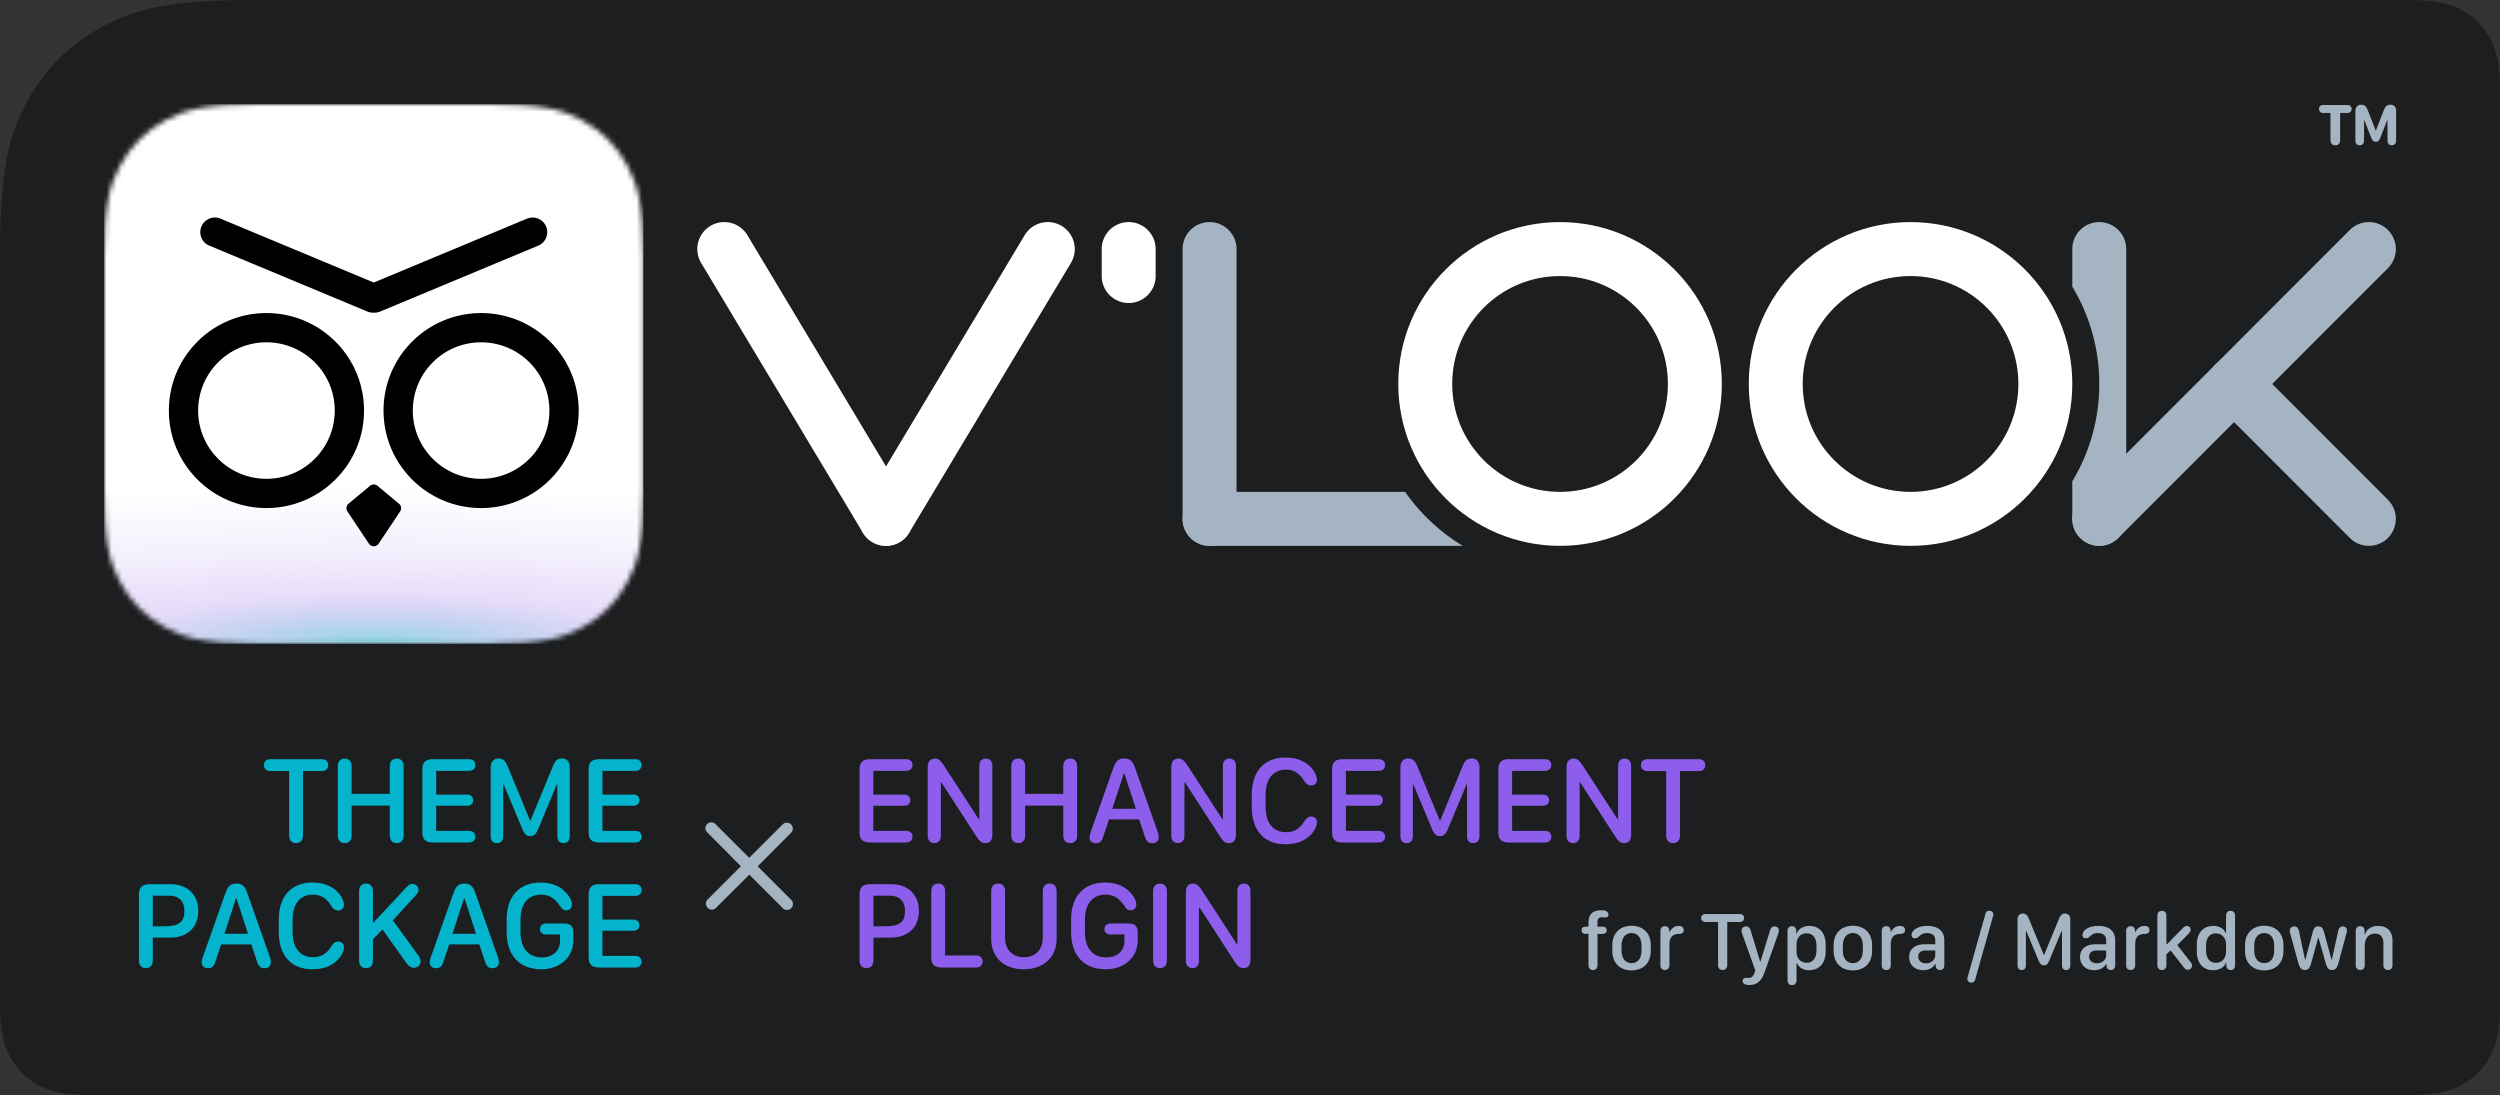 <svg width="500" height="219" viewBox="0 0 500 219" xmlns="http://www.w3.org/2000/svg" xmlns:xlink="http://www.w3.org/1999/xlink"><rect x="0" y="0" width="500" height="219" fill="#333333" stroke="none"/><defs><path d="M51.278 0H480.77c6.686 0 9.11.696 11.555 2.003a13.63 13.63 0 0 1 5.67 5.67c1.308 2.445 2.004 4.87 2.004 11.556v180.542c0 6.686-.696 9.11-2.003 11.555a13.63 13.63 0 0 1-5.67 5.67c-2.445 1.308-4.87 2.004-11.556 2.004H19.229c-6.686 0-9.11-.696-11.555-2.003a13.63 13.63 0 0 1-5.67-5.67C.695 208.881 0 206.456 0 199.77V51.278c0-17.83 1.857-24.296 5.343-30.815 3.486-6.518 8.602-11.634 15.12-15.12C26.982 1.857 33.447 0 51.278 0z" id="a"/><path d="M30.782 0h46.28c10.703 0 14.584 1.114 18.497 3.207 3.913 2.093 6.984 5.164 9.077 9.077 2.093 3.913 3.207 7.794 3.207 18.498v46.353c0 10.703-1.114 14.585-3.207 18.498-2.093 3.913-5.164 6.984-9.077 9.076-3.913 2.093-7.794 3.208-18.498 3.208h-46.28c-10.703 0-14.584-1.115-18.497-3.208-3.913-2.092-6.984-5.163-9.077-9.076C1.114 91.72 0 87.838 0 77.135V30.782c0-10.704 1.114-14.585 3.207-18.498C5.3 8.371 8.371 5.3 12.284 3.207 16.197 1.114 20.078 0 30.782 0z" id="b"/><radialGradient cy="100%" fx="50%" fy="100%" r="72.558%" gradientTransform="matrix(0 -1 2.401 0 -1.901 1.5)" id="d"><stop stop-color="#04AAC2" stop-opacity=".45" offset="0%"/><stop stop-color="#753FE0" stop-opacity=".18" offset="30.303%"/><stop stop-color="#753FE0" stop-opacity=".08" offset="59.775%"/><stop stop-color="#753FE0" stop-opacity="0" offset="100%"/></radialGradient></defs><g fill="none" xlink:href="#a" fill-rule="evenodd"><use fill="#1C1E1F" xlink:href="#a"/><g transform="translate(20.833 20.833)"><mask id="c" fill="#fff"><use xlink:href="#b"/></mask><g mask="url(#c)"><path fill="#FFF" d="M0 0h107.843v107.917H0z"/><path fill="url(#d)" d="M0 64.75h107.843v43.167H0z"/></g><g mask="url(#c)" fill="#000"><path d="M54.67 76.332l4.297 3.577a1.17 1.17 0 0 1 .225 1.55l-4.296 6.438a1.17 1.17 0 0 1-1.948 0l-4.296-6.439a1.17 1.17 0 0 1 .224-1.55l4.296-3.576a1.17 1.17 0 0 1 1.499 0zM32.457 41.78c10.777 0 19.514 8.73 19.514 19.499 0 10.769-8.737 19.498-19.514 19.498-10.778 0-19.515-8.73-19.515-19.498 0-10.769 8.737-19.499 19.515-19.499zm42.932 0c10.777 0 19.514 8.73 19.514 19.499 0 10.769-8.737 19.498-19.514 19.498-10.778 0-19.515-8.73-19.515-19.498 0-10.769 8.737-19.499 19.515-19.499zm-42.932 5.85c-7.545 0-13.66 6.11-13.66 13.649 0 7.538 6.115 13.649 13.66 13.649 7.544 0 13.66-6.111 13.66-13.65 0-7.537-6.116-13.648-13.66-13.648zm42.932 0c-7.545 0-13.66 6.11-13.66 13.649 0 7.538 6.115 13.649 13.66 13.649 7.544 0 13.66-6.111 13.66-13.65 0-7.537-6.116-13.648-13.66-13.648zm9.123-24.711a2.929 2.929 0 0 1 3.83 1.442 2.923 2.923 0 0 1-1.416 3.887L55.312 41.429l-.06.028c-.433.19-.887.267-1.33.243a2.916 2.916 0 0 1-1.331-.243l-.045-.02-.032-.014-31.597-13.175A2.923 2.923 0 0 1 19.5 24.36a2.929 2.929 0 0 1 3.83-1.442l.06.027 30.53 12.729 30.53-12.73z"/></g></g><g fill-rule="nonzero"><path d="M443 72.976a5.39 5.39 0 0 1 7.432-.186l.194.186 26.961 26.98a5.398 5.398 0 0 1 0 7.63 5.39 5.39 0 0 1-7.43.186l-.195-.186L443 80.607a5.398 5.398 0 0 1 0-7.63z" fill="#A5B4C2"/><path d="M477.587 45.997a5.39 5.39 0 0 0-7.43-.186l-.195.186-53.922 53.958a5.398 5.398 0 0 0 0 7.631 5.39 5.39 0 0 0 7.43.186l.196-.186 53.921-53.958a5.398 5.398 0 0 0 0-7.631z" fill="#A5B4C2"/><path d="M212.333 45.186a5.39 5.39 0 0 0-7.266 1.641l-.132.21-32.353 53.958a5.398 5.398 0 0 0 1.85 7.403 5.39 5.39 0 0 0 7.266-1.642l.132-.21 32.353-53.957a5.398 5.398 0 0 0-1.85-7.403z" fill="#FFF"/><path d="M142.079 45.186a5.39 5.39 0 0 1 7.266 1.641l.132.21 32.353 53.958a5.398 5.398 0 0 1-1.85 7.403 5.39 5.39 0 0 1-7.266-1.642l-.132-.21L140.23 52.59a5.398 5.398 0 0 1 1.85-7.403z" fill="#FFF"/><path d="M241.912 44.417c-2.9 0-5.265 2.29-5.387 5.161l-.005.234v53.959a5.394 5.394 0 0 0 5.392 5.396c2.9 0 5.264-2.29 5.387-5.162l.005-.234V49.812a5.394 5.394 0 0 0-5.392-5.395z" fill="#A5B4C2"/><path d="M225.735 44.417c-2.9 0-5.265 2.29-5.387 5.161l-.005.234v5.396a5.394 5.394 0 0 0 5.392 5.396c2.9 0 5.265-2.29 5.387-5.162l.005-.234v-5.396a5.394 5.394 0 0 0-5.392-5.395z" fill="#FFF"/><path d="M419.853 44.417a5.394 5.394 0 0 1 5.392 5.395v53.959l-.005.234a5.394 5.394 0 0 1-5.387 5.162 5.394 5.394 0 0 1-5.392-5.396v-7.514a37.614 37.614 0 0 0 5.392-19.465c0-7.12-1.969-13.78-5.392-19.465v-7.515l.005-.234a5.394 5.394 0 0 1 5.387-5.161zM281.03 98.374a37.96 37.96 0 0 0 11.528 10.793h-50.646l-.234-.005a5.394 5.394 0 0 1-5.158-5.391 5.394 5.394 0 0 1 5.392-5.396z" fill="#A5B4C2"/><path d="M312.01 44.417c-17.868 0-32.353 14.494-32.353 32.375 0 17.88 14.485 32.375 32.353 32.375 17.868 0 32.353-14.495 32.353-32.375 0-17.88-14.485-32.375-32.353-32.375zm0 10.791c11.912 0 21.568 9.663 21.568 21.584 0 11.92-9.656 21.583-21.568 21.583s-21.569-9.663-21.569-21.583c0-11.92 9.657-21.584 21.569-21.584zM382.108 44.417c-17.868 0-32.353 14.494-32.353 32.375 0 17.88 14.485 32.375 32.353 32.375 17.868 0 32.353-14.495 32.353-32.375 0-17.88-14.485-32.375-32.353-32.375zm0 10.791c11.912 0 21.568 9.663 21.568 21.584 0 11.92-9.656 21.583-21.568 21.583s-21.569-9.663-21.569-21.583c0-11.92 9.657-21.584 21.569-21.584z" fill="#FFF"/></g><g fill="#A5B4C2" fill-rule="nonzero"><path d="M467.057 29.059c.603 0 .972-.387.972-1.02v-5.45h1.53c.445 0 .773-.339.773-.79 0-.457-.328-.797-.773-.797h-4.987c-.445 0-.779.34-.779.797 0 .451.334.79.78.79h1.517v5.45c0 .633.363 1.02.967 1.02zM471.926 29.059c.562 0 .885-.37.885-1.008v-4.026h.046l1.4 3.563c.23.586.505.785.903.785.393 0 .662-.187.89-.785l1.395-3.563h.053v4.026c0 .656.293 1.008.844 1.008.562 0 .885-.37.885-1.008v-5.86c0-.796-.416-1.254-1.143-1.254-.65 0-1.031.293-1.348 1.143l-1.547 4.002h-.064l-1.553-3.996c-.31-.838-.715-1.149-1.336-1.149-.715 0-1.16.475-1.16 1.254v5.86c0 .656.293 1.008.85 1.008z"/></g><g fill-rule="nonzero"><g fill="#04B3CC"><path d="M59.207 168.622c.854 0 1.392-.574 1.392-1.49v-12.914h3.796c.757 0 1.257-.476 1.257-1.184s-.5-1.197-1.257-1.197H54.043c-.744 0-1.27.489-1.27 1.197 0 .695.526 1.184 1.27 1.184h3.785v12.915c0 .928.524 1.49 1.379 1.49zM79.349 168.622c.866 0 1.379-.561 1.379-1.514V153.23c0-.952-.513-1.514-1.38-1.514-.878 0-1.391.562-1.391 1.514v5.542h-7.63v-5.542c0-.952-.512-1.514-1.379-1.514-.879 0-1.391.562-1.391 1.514v13.88c0 .952.512 1.513 1.391 1.513.867 0 1.38-.561 1.38-1.514v-5.993h7.629v5.993c0 .953.513 1.514 1.392 1.514zM84.475 166.522c0 1.368.66 1.978 2.1 1.978h7.214c.782 0 1.282-.452 1.282-1.16 0-.72-.5-1.172-1.282-1.172h-6.555v-5.017h6.201c.72 0 1.197-.427 1.197-1.11 0-.684-.476-1.124-1.197-1.124h-6.2v-4.748h6.579c.757 0 1.257-.452 1.257-1.16s-.5-1.172-1.257-1.172h-7.239c-1.44 0-2.1.623-2.1 1.978v12.707zM99.38 168.622c.818 0 1.258-.513 1.258-1.477v-10.242h.11l3.71 8.9c.44 1.073.891 1.427 1.6 1.427.695 0 1.135-.341 1.586-1.428l3.711-8.899h.11v10.242c0 .977.415 1.477 1.22 1.477.831 0 1.27-.513 1.27-1.477v-13.672c0-1.135-.573-1.782-1.562-1.782-.903 0-1.367.378-1.88 1.697l-4.407 10.705h-.097l-4.42-10.693c-.512-1.318-1-1.71-1.867-1.71-.989 0-1.587.66-1.587 1.783v13.672c0 .977.427 1.477 1.245 1.477zM117.727 166.522c0 1.368.66 1.978 2.1 1.978h7.214c.782 0 1.282-.452 1.282-1.16 0-.72-.5-1.172-1.282-1.172h-6.555v-5.017h6.201c.72 0 1.197-.427 1.197-1.11 0-.684-.476-1.124-1.197-1.124h-6.2v-4.748h6.579c.757 0 1.257-.452 1.257-1.16s-.5-1.172-1.257-1.172h-7.239c-1.44 0-2.1.623-2.1 1.978v12.707zM29.165 193.622c.88 0 1.392-.561 1.392-1.514v-4.59h3.503c3.406 0 5.603-2.038 5.603-5.346 0-3.21-2.185-5.335-5.53-5.335h-4.138c-1.586 0-2.209.599-2.209 2.149v13.122c0 .953.513 1.514 1.38 1.514zm1.392-8.362v-6.128h3.308c1.917 0 3.015 1.123 3.015 3.064 0 2.27-1.11 3.064-4.016 3.064h-2.307zM41.629 193.646c.744 0 1.16-.366 1.452-1.318l1.148-3.442h6.03l1.148 3.442c.28.94.72 1.318 1.464 1.318.794 0 1.319-.463 1.319-1.196 0-.305-.073-.635-.208-1.037l-4.577-12.952c-.415-1.233-1.014-1.758-2.124-1.758-1.111 0-1.71.537-2.137 1.758l-4.577 12.952c-.159.463-.232.78-.232 1.074 0 .708.525 1.16 1.294 1.16zm3.26-6.884l2.294-7.044h.134l2.283 7.044h-4.712zM55.752 186.334c0 4.773 2.442 7.52 6.75 7.52 2.015 0 3.638-.586 4.798-1.66.916-.818 1.49-1.904 1.49-2.722 0-.708-.452-1.172-1.185-1.172-.512 0-.83.232-1.27.866-.903 1.55-2.111 2.271-3.698 2.271-2.649 0-4.126-1.843-4.126-5.176v-2.221c0-3.26 1.49-5.115 4.126-5.115 1.563 0 2.686.732 3.65 2.32.44.646.793.854 1.33.854.696 0 1.172-.452 1.172-1.172 0-.733-.512-1.77-1.33-2.588-1.184-1.196-2.881-1.831-4.956-1.831-4.285 0-6.75 2.77-6.75 7.446v2.38zM82.742 193.561c.818 0 1.38-.55 1.38-1.33 0-.416-.123-.696-.684-1.453l-4.87-6.714 4.504-4.907c.5-.537.634-.794.634-1.16 0-.684-.524-1.22-1.22-1.22-.428 0-.77.195-1.245.732l-6.507 6.97h-.146v-6.25c0-.952-.513-1.514-1.38-1.514-.879 0-1.391.562-1.391 1.514v13.88c0 .952.525 1.513 1.404 1.513.866 0 1.367-.561 1.367-1.514v-4.248l1.916-1.965 4.761 6.69c.5.683.952.976 1.477.976zM87.234 193.646c.745 0 1.16-.366 1.453-1.318l1.147-3.442h6.03l1.148 3.442c.28.94.72 1.318 1.465 1.318.793 0 1.318-.463 1.318-1.196 0-.305-.073-.635-.207-1.037L95.01 178.46c-.415-1.233-1.013-1.758-2.124-1.758-1.11 0-1.709.537-2.136 1.758l-4.578 12.952c-.158.463-.232.78-.232 1.074 0 .708.525 1.16 1.294 1.16zm3.26-6.884l2.294-7.044h.135l2.282 7.044h-4.711zM101.333 186.432c0 4.651 2.588 7.422 6.934 7.422 3.723 0 6.396-2.405 6.396-5.774v-1.587c0-1.233-.561-1.794-1.818-1.794h-3.565c-.806 0-1.282.403-1.282 1.098 0 .696.476 1.099 1.282 1.099h2.722v1.306c0 1.965-1.452 3.284-3.65 3.284-2.685 0-4.248-1.856-4.248-5.066v-2.442c0-3.259 1.502-5.053 4.163-5.053 1.733 0 2.869.903 3.845 2.441.342.513.647.708 1.111.708.696 0 1.16-.464 1.16-1.184 0-.806-.61-1.868-1.538-2.71-1.16-1.098-2.784-1.672-4.737-1.672-4.26 0-6.775 2.783-6.775 7.385v2.54zM117.727 191.522c0 1.368.66 1.978 2.1 1.978h7.214c.782 0 1.282-.452 1.282-1.16 0-.72-.5-1.172-1.282-1.172h-6.555v-5.017h6.201c.72 0 1.197-.427 1.197-1.11 0-.684-.476-1.124-1.197-1.124h-6.2v-4.748h6.579c.757 0 1.257-.452 1.257-1.16s-.5-1.172-1.257-1.172h-7.239c-1.44 0-2.1.623-2.1 1.978v12.707z"/></g><g fill="#A5B4C2"><path d="M319.503 192.997v-6.217h1.034c.504 0 .797-.277.797-.725 0-.455-.293-.724-.797-.724h-1.058v-.822c0-.74.293-1.066.878-1.066.35 0 .44.049.757.049.35 0 .578-.236.578-.602 0-.236-.114-.432-.325-.586-.245-.163-.619-.253-1.107-.253-1.71 0-2.564.79-2.564 2.523v.757h-.586c-.504 0-.797.269-.797.724 0 .456.301.725.797.725h.586v6.217c0 .635.334 1.001.904 1.001.57 0 .903-.366.903-1.001zM326.315 185.152c-2.247 0-3.85 1.432-3.85 3.882v1.147c0 2.482 1.603 3.898 3.85 3.898 2.237 0 3.84-1.416 3.84-3.898v-1.155c0-2.442-1.603-3.874-3.84-3.874zm0 1.465c1.237 0 1.985.968 1.985 2.498v1.001c0 1.555-.748 2.507-1.985 2.507-1.23 0-2.002-.952-2.002-2.507v-1c0-1.53.773-2.5 2.002-2.5zM333.891 192.997v-4.175c0-1.35.627-2.018 1.855-2.034.31-.008.546-.057.709-.171.195-.13.292-.334.292-.619 0-.268-.105-.488-.3-.618-.163-.13-.4-.195-.684-.195-.798 0-1.449.415-1.84 1.228h-.065v-.26c-.024-.578-.333-.911-.87-.911-.57 0-.904.366-.904 1v6.755c0 .635.318 1.001.896 1.001.577 0 .911-.366.911-1.001zM344.527 193.998c.57 0 .928-.382.928-.993v-8.61h2.531c.505 0 .838-.317.838-.79 0-.471-.333-.797-.838-.797h-6.901c-.496 0-.846.326-.846.798 0 .464.35.79.846.79h2.523v8.61c0 .618.35.992.92.992zM348.523 196.187a.67.67 0 0 0 .204.488c.211.212.594.326 1.074.326 1.554 0 2.482-.749 3.133-2.604l2.726-7.715c.082-.236.122-.407.122-.553 0-.489-.374-.847-.87-.847-.464 0-.765.285-.928.88l-1.888 6.151h-.073l-1.872-6.152c-.163-.594-.472-.879-.944-.879-.521 0-.904.366-.904.855 0 .146.033.325.106.545l2.637 7.349c0 .04-.106.455-.122.48-.195.659-.651 1.082-1.172 1.082-.212 0-.366-.032-.513-.032-.431 0-.716.252-.716.626zM359.306 196.008v-3.385h.09c.382.903 1.27 1.416 2.45 1.416 2.034 0 3.287-1.424 3.287-3.76v-1.343c0-2.327-1.237-3.751-3.247-3.751-1.22 0-2.19.57-2.54 1.497h-.089v-.529c-.024-.586-.342-.911-.887-.911-.561 0-.87.358-.87 1v9.766c0 .643.325 1.001.895 1.001.577 0 .911-.358.911-1zm0-5.672v-1.318c0-1.473.757-2.344 2.002-2.344 1.27 0 1.986.903 1.986 2.514v.847c0 1.595-.716 2.514-1.962 2.514-1.204 0-2.026-.887-2.026-2.213zM370.577 185.152c-2.246 0-3.85 1.432-3.85 3.882v1.147c0 2.482 1.604 3.898 3.85 3.898 2.238 0 3.841-1.416 3.841-3.898v-1.155c0-2.442-1.603-3.874-3.84-3.874zm0 1.465c1.237 0 1.986.968 1.986 2.498v1.001c0 1.555-.749 2.507-1.986 2.507-1.229 0-2.002-.952-2.002-2.507v-1c0-1.53.773-2.5 2.002-2.5zM378.154 192.997v-4.175c0-1.35.626-2.018 1.855-2.034.31-.008.545-.057.708-.171.196-.13.293-.334.293-.619 0-.268-.106-.488-.3-.618-.164-.13-.4-.195-.685-.195-.797 0-1.448.415-1.839 1.228h-.065v-.26c-.024-.578-.333-.911-.87-.911-.57 0-.904.366-.904 1v6.755c0 .635.317 1.001.895 1.001.578 0 .912-.366.912-1.001zM387.04 192.802h.09v.382c.04.513.358.814.854.814.562 0 .88-.358.88-.977v-4.923c0-1.872-1.213-2.913-3.386-2.913-.895 0-1.579.154-2.1.439-.724.39-1.066.879-1.066 1.375 0 .39.26.66.66.66.309 0 .52-.082.74-.293.496-.505.968-.75 1.652-.75 1.099 0 1.693.505 1.693 1.474v.765h-2.149c-1.92.008-3.076.976-3.076 2.563 0 1.563 1.131 2.62 2.808 2.62 1.066 0 1.928-.439 2.4-1.236zm-3.393-1.473c0-.79.553-1.237 1.514-1.237h1.896v.927c0 .928-.806 1.644-1.856 1.644-.927 0-1.554-.537-1.554-1.334zM395.024 195.951l3.597-12.76c.024-.065.04-.18.049-.269.008-.423-.35-.781-.798-.781-.374 0-.675.22-.773.57l-3.589 12.76a.78.78 0 0 0 .749 1.058c.366 0 .667-.22.765-.578zM404.342 193.998c.545 0 .838-.342.838-.985v-6.827h.073l2.474 5.932c.293.716.594.952 1.066.952.464 0 .757-.228 1.058-.952l2.474-5.932h.074v6.827c0 .651.276.985.813.985.554 0 .847-.342.847-.985V183.9c0-.757-.383-1.188-1.042-1.188-.602 0-.911.252-1.253 1.13l-2.938 7.138h-.065l-2.946-7.13c-.342-.878-.667-1.138-1.245-1.138-.66 0-1.058.439-1.058 1.188v9.114c0 .651.285.985.83.985zM421.22 192.802h.09v.382c.04.513.358.814.854.814.562 0 .879-.358.879-.977v-4.923c0-1.872-1.213-2.913-3.385-2.913-.896 0-1.58.154-2.1.439-.724.39-1.066.879-1.066 1.375 0 .39.26.66.66.66.308 0 .52-.082.74-.293.496-.505.968-.75 1.652-.75 1.098 0 1.692.505 1.692 1.474v.765h-2.148c-1.92.008-3.076.976-3.076 2.563 0 1.563 1.131 2.62 2.807 2.62 1.066 0 1.93-.439 2.401-1.236zm-3.393-1.473c0-.79.553-1.237 1.513-1.237h1.896v.927c0 .928-.805 1.644-1.855 1.644-.928 0-1.554-.537-1.554-1.334zM427.039 192.997v-4.175c0-1.35.626-2.018 1.855-2.034.31-.008.546-.057.708-.171.196-.13.293-.334.293-.619 0-.268-.106-.488-.3-.618-.164-.13-.4-.195-.684-.195-.798 0-1.449.415-1.84 1.228h-.065v-.26c-.024-.578-.333-.911-.87-.911-.57 0-.904.366-.904 1v6.755c0 .635.318 1.001.895 1.001.578 0 .912-.366.912-1.001zM433.28 192.997v-2.124l.839-.798 2.645 3.402c.26.334.512.48.814.48.455 0 .83-.382.83-.83 0-.228-.106-.48-.318-.74l-2.628-3.37 2.335-2.368c.236-.244.334-.455.334-.7a.731.731 0 0 0-.757-.756c-.277 0-.513.122-.806.423l-3.198 3.255h-.09v-5.705c0-.634-.333-1-.903-1-.577 0-.903.366-.903 1v9.831c0 .635.334 1.001.911 1.001.57 0 .896-.366.896-1.001zM445.17 192.55h.09v.528c.032.586.35.92.879.92.57 0 .879-.358.879-1.001v-9.83c0-.635-.326-1.002-.904-1.002-.577 0-.903.367-.903 1.001v3.426h-.09c-.333-.878-1.269-1.407-2.465-1.407-2.002 0-3.288 1.432-3.288 3.678v1.497c0 2.246 1.261 3.679 3.255 3.679 1.245 0 2.287-.61 2.547-1.49zm-3.955-2.458v-.96c0-1.539.716-2.458 1.937-2.458 1.213 0 2.059.911 2.059 2.213v1.327c0 1.44-.781 2.344-2.018 2.344-1.245 0-1.978-.912-1.978-2.466zM452.853 185.152c-2.246 0-3.85 1.432-3.85 3.882v1.147c0 2.482 1.604 3.898 3.85 3.898 2.238 0 3.84-1.416 3.84-3.898v-1.155c0-2.442-1.602-3.874-3.84-3.874zm0 1.465c1.237 0 1.985.968 1.985 2.498v1.001c0 1.555-.748 2.507-1.985 2.507-1.23 0-2.002-.952-2.002-2.507v-1c0-1.53.773-2.5 2.002-2.5zM459.632 192.468c.317 1.18.642 1.53 1.334 1.53.692 0 .993-.326 1.31-1.53l1.36-4.915h.065l1.391 4.915c.326 1.204.66 1.53 1.343 1.53.643 0 .968-.334 1.286-1.53l1.587-5.867c.065-.22.09-.375.09-.497 0-.488-.35-.83-.88-.83-.44 0-.757.334-.879.92l-1.261 5.72h-.081l-1.44-5.322c-.277-1.025-.562-1.318-1.189-1.318-.635 0-.911.293-1.18 1.318l-1.408 5.323H461l-1.205-5.705c-.114-.61-.44-.936-.911-.936-.553 0-.928.366-.928.895 0 .122.025.269.073.489l1.604 5.81zM478.496 193.005v-4.899c0-1.855-1.058-2.921-2.898-2.921-1.285 0-2.238.626-2.588 1.676h-.089v-.692c-.016-.594-.334-.927-.879-.927-.553 0-.895.366-.895.976v6.779c0 .635.325 1.001.903 1.001.57 0 .904-.366.904-1.001v-3.874c0-1.489.789-2.392 2.034-2.392 1.09 0 1.693.667 1.693 1.88v4.386c0 .635.333 1.001.911 1.001.57 0 .904-.358.904-.993z"/></g><path d="M143.19 181.584l6.674-6.653 6.714 6.714c.447.468 1.2.468 1.668 0a1.167 1.167 0 0 0 0-1.669l-6.714-6.713 6.673-6.694c.468-.468.489-1.22 0-1.668a1.156 1.156 0 0 0-1.688 0l-6.674 6.653-6.754-6.735a1.167 1.167 0 0 0-1.668 0c-.468.448-.448 1.2.02 1.648l6.734 6.775-6.653 6.653c-.468.448-.468 1.22.02 1.689.469.468 1.201.468 1.649 0z" fill="#A5B4C2"/><g fill="#8D5EEB"><path d="M171.91 166.522c0 1.368.659 1.978 2.099 1.978h7.214c.782 0 1.282-.452 1.282-1.16 0-.72-.5-1.172-1.282-1.172h-6.555v-5.017h6.201c.72 0 1.197-.427 1.197-1.11 0-.684-.476-1.124-1.197-1.124h-6.2v-4.748h6.579c.757 0 1.257-.452 1.257-1.16s-.5-1.172-1.257-1.172h-7.239c-1.44 0-2.1.623-2.1 1.978v12.707zM188.17 167.145V156.5h.121l7.02 10.84c.646.977 1.037 1.282 1.757 1.282.928 0 1.404-.586 1.404-1.672v-13.758c0-.915-.488-1.477-1.318-1.477-.83 0-1.294.562-1.294 1.477V163.8h-.135l-6.958-10.717c-.598-.904-1.025-1.368-1.745-1.368-.977 0-1.477.598-1.477 1.722v13.708c0 .916.488 1.477 1.318 1.477.83 0 1.306-.561 1.306-1.477zM214.048 168.622c.867 0 1.38-.561 1.38-1.514V153.23c0-.952-.513-1.514-1.38-1.514-.879 0-1.392.562-1.392 1.514v5.542h-7.629v-5.542c0-.952-.513-1.514-1.38-1.514-.878 0-1.39.562-1.39 1.514v13.88c0 .952.512 1.513 1.39 1.513.867 0 1.38-.561 1.38-1.514v-5.993h7.63v5.993c0 .953.512 1.514 1.391 1.514zM219.2 168.646c.744 0 1.16-.366 1.452-1.318l1.148-3.442h6.03l1.147 3.442c.281.94.72 1.318 1.465 1.318.794 0 1.318-.463 1.318-1.196 0-.305-.073-.635-.207-1.037l-4.578-12.952c-.415-1.233-1.013-1.758-2.124-1.758-1.11 0-1.709.537-2.136 1.758l-4.578 12.952c-.158.463-.232.78-.232 1.074 0 .708.525 1.16 1.294 1.16zm3.259-6.884l2.295-7.044h.134l2.283 7.044h-4.712zM236.887 167.145V156.5h.122l7.02 10.84c.647.977 1.037 1.282 1.757 1.282.928 0 1.404-.586 1.404-1.672v-13.758c0-.915-.488-1.477-1.318-1.477-.83 0-1.294.562-1.294 1.477V163.8h-.134l-6.958-10.717c-.599-.904-1.026-1.368-1.746-1.368-.977 0-1.477.598-1.477 1.722v13.708c0 .916.488 1.477 1.318 1.477.83 0 1.306-.561 1.306-1.477zM250.352 161.334c0 4.773 2.441 7.52 6.75 7.52 2.014 0 3.638-.586 4.798-1.66.915-.818 1.489-1.904 1.489-2.722 0-.708-.452-1.172-1.184-1.172-.513 0-.83.232-1.27.866-.903 1.55-2.112 2.271-3.698 2.271-2.65 0-4.126-1.843-4.126-5.176v-2.221c0-3.26 1.489-5.115 4.126-5.115 1.562 0 2.685.732 3.65 2.32.439.646.793.854 1.33.854.696 0 1.172-.452 1.172-1.172 0-.733-.513-1.77-1.33-2.588-1.185-1.196-2.882-1.831-4.957-1.831-4.284 0-6.75 2.77-6.75 7.446v2.38zM266.416 166.522c0 1.368.66 1.978 2.1 1.978h7.214c.781 0 1.282-.452 1.282-1.16 0-.72-.5-1.172-1.282-1.172h-6.555v-5.017h6.201c.72 0 1.196-.427 1.196-1.11 0-.684-.476-1.124-1.196-1.124h-6.201v-4.748h6.58c.756 0 1.257-.452 1.257-1.16s-.5-1.172-1.257-1.172h-7.24c-1.44 0-2.099.623-2.099 1.978v12.707zM281.321 168.622c.818 0 1.257-.513 1.257-1.477v-10.242h.11l3.711 8.9c.44 1.073.891 1.427 1.6 1.427.695 0 1.135-.341 1.586-1.428l3.711-8.899h.11v10.242c0 .977.415 1.477 1.22 1.477.83 0 1.27-.513 1.27-1.477v-13.672c0-1.135-.574-1.782-1.562-1.782-.904 0-1.367.378-1.88 1.697l-4.407 10.705h-.098L283.53 153.4c-.512-1.318-1-1.71-1.867-1.71-.989 0-1.587.66-1.587 1.783v13.672c0 .977.427 1.477 1.245 1.477zM299.668 166.522c0 1.368.66 1.978 2.1 1.978h7.214c.781 0 1.282-.452 1.282-1.16 0-.72-.5-1.172-1.282-1.172h-6.555v-5.017h6.201c.72 0 1.196-.427 1.196-1.11 0-.684-.476-1.124-1.196-1.124h-6.201v-4.748h6.58c.756 0 1.257-.452 1.257-1.16s-.5-1.172-1.257-1.172h-7.24c-1.44 0-2.099.623-2.099 1.978v12.707zM315.928 167.145V156.5h.122l7.02 10.84c.646.977 1.037 1.282 1.757 1.282.928 0 1.404-.586 1.404-1.672v-13.758c0-.915-.489-1.477-1.319-1.477s-1.294.562-1.294 1.477V163.8h-.134l-6.958-10.717c-.598-.904-1.025-1.368-1.746-1.368-.976 0-1.477.598-1.477 1.722v13.708c0 .916.489 1.477 1.319 1.477s1.306-.561 1.306-1.477zM334.617 168.622c.854 0 1.392-.574 1.392-1.49v-12.914h3.796c.757 0 1.257-.476 1.257-1.184s-.5-1.197-1.257-1.197h-10.352c-.744 0-1.27.489-1.27 1.197 0 .695.526 1.184 1.27 1.184h3.785v12.915c0 .928.524 1.49 1.379 1.49zM173.289 193.622c.879 0 1.391-.561 1.391-1.514v-4.59h3.504c3.406 0 5.603-2.038 5.603-5.346 0-3.21-2.185-5.335-5.53-5.335h-4.138c-1.587 0-2.21.599-2.21 2.149v13.122c0 .953.513 1.514 1.38 1.514zm1.391-8.362v-6.128h3.309c1.916 0 3.015 1.123 3.015 3.064 0 2.27-1.111 3.064-4.016 3.064h-2.308zM196.531 192.304c0-.72-.525-1.209-1.294-1.209h-6.213V178.23c0-.952-.513-1.514-1.38-1.514-.879 0-1.391.562-1.391 1.514v13.293c0 1.368.659 1.978 2.1 1.978h6.884c.77 0 1.294-.476 1.294-1.196zM211.326 187.738v-9.533c0-.928-.537-1.49-1.392-1.49-.866 0-1.38.562-1.38 1.49v9.326c0 2.405-1.464 3.906-3.771 3.906-2.32 0-3.772-1.49-3.772-3.906v-9.326c0-.928-.537-1.49-1.392-1.49-.866 0-1.379.562-1.379 1.49v9.497c0 3.698 2.43 6.152 6.543 6.152 3.943 0 6.543-2.441 6.543-6.116zM214.219 186.432c0 4.651 2.588 7.422 6.934 7.422 3.723 0 6.396-2.405 6.396-5.774v-1.587c0-1.233-.561-1.794-1.819-1.794h-3.564c-.806 0-1.282.403-1.282 1.098 0 .696.476 1.099 1.282 1.099h2.722v1.306c0 1.965-1.453 3.284-3.65 3.284-2.686 0-4.248-1.856-4.248-5.066v-2.441c0-3.26 1.501-5.054 4.163-5.054 1.733 0 2.868.903 3.845 2.441.342.513.647.708 1.11.708.696 0 1.16-.464 1.16-1.184 0-.806-.61-1.868-1.538-2.71-1.16-1.098-2.783-1.672-4.736-1.672-4.26 0-6.775 2.783-6.775 7.385v2.54zM232.005 193.622c.866 0 1.379-.561 1.379-1.514V178.23c0-.952-.513-1.514-1.38-1.514-.878 0-1.391.562-1.391 1.514v13.88c0 .952.525 1.513 1.392 1.513zM239.793 192.145V181.5h.122l7.019 10.84c.647.977 1.037 1.282 1.758 1.282.927 0 1.403-.586 1.403-1.672v-13.758c0-.915-.488-1.477-1.318-1.477-.83 0-1.294.562-1.294 1.477V188.8h-.134l-6.958-10.717c-.598-.904-1.026-1.368-1.746-1.368-.976 0-1.477.598-1.477 1.722v13.708c0 .916.488 1.477 1.319 1.477.83 0 1.306-.561 1.306-1.477z"/></g></g></g></svg>
